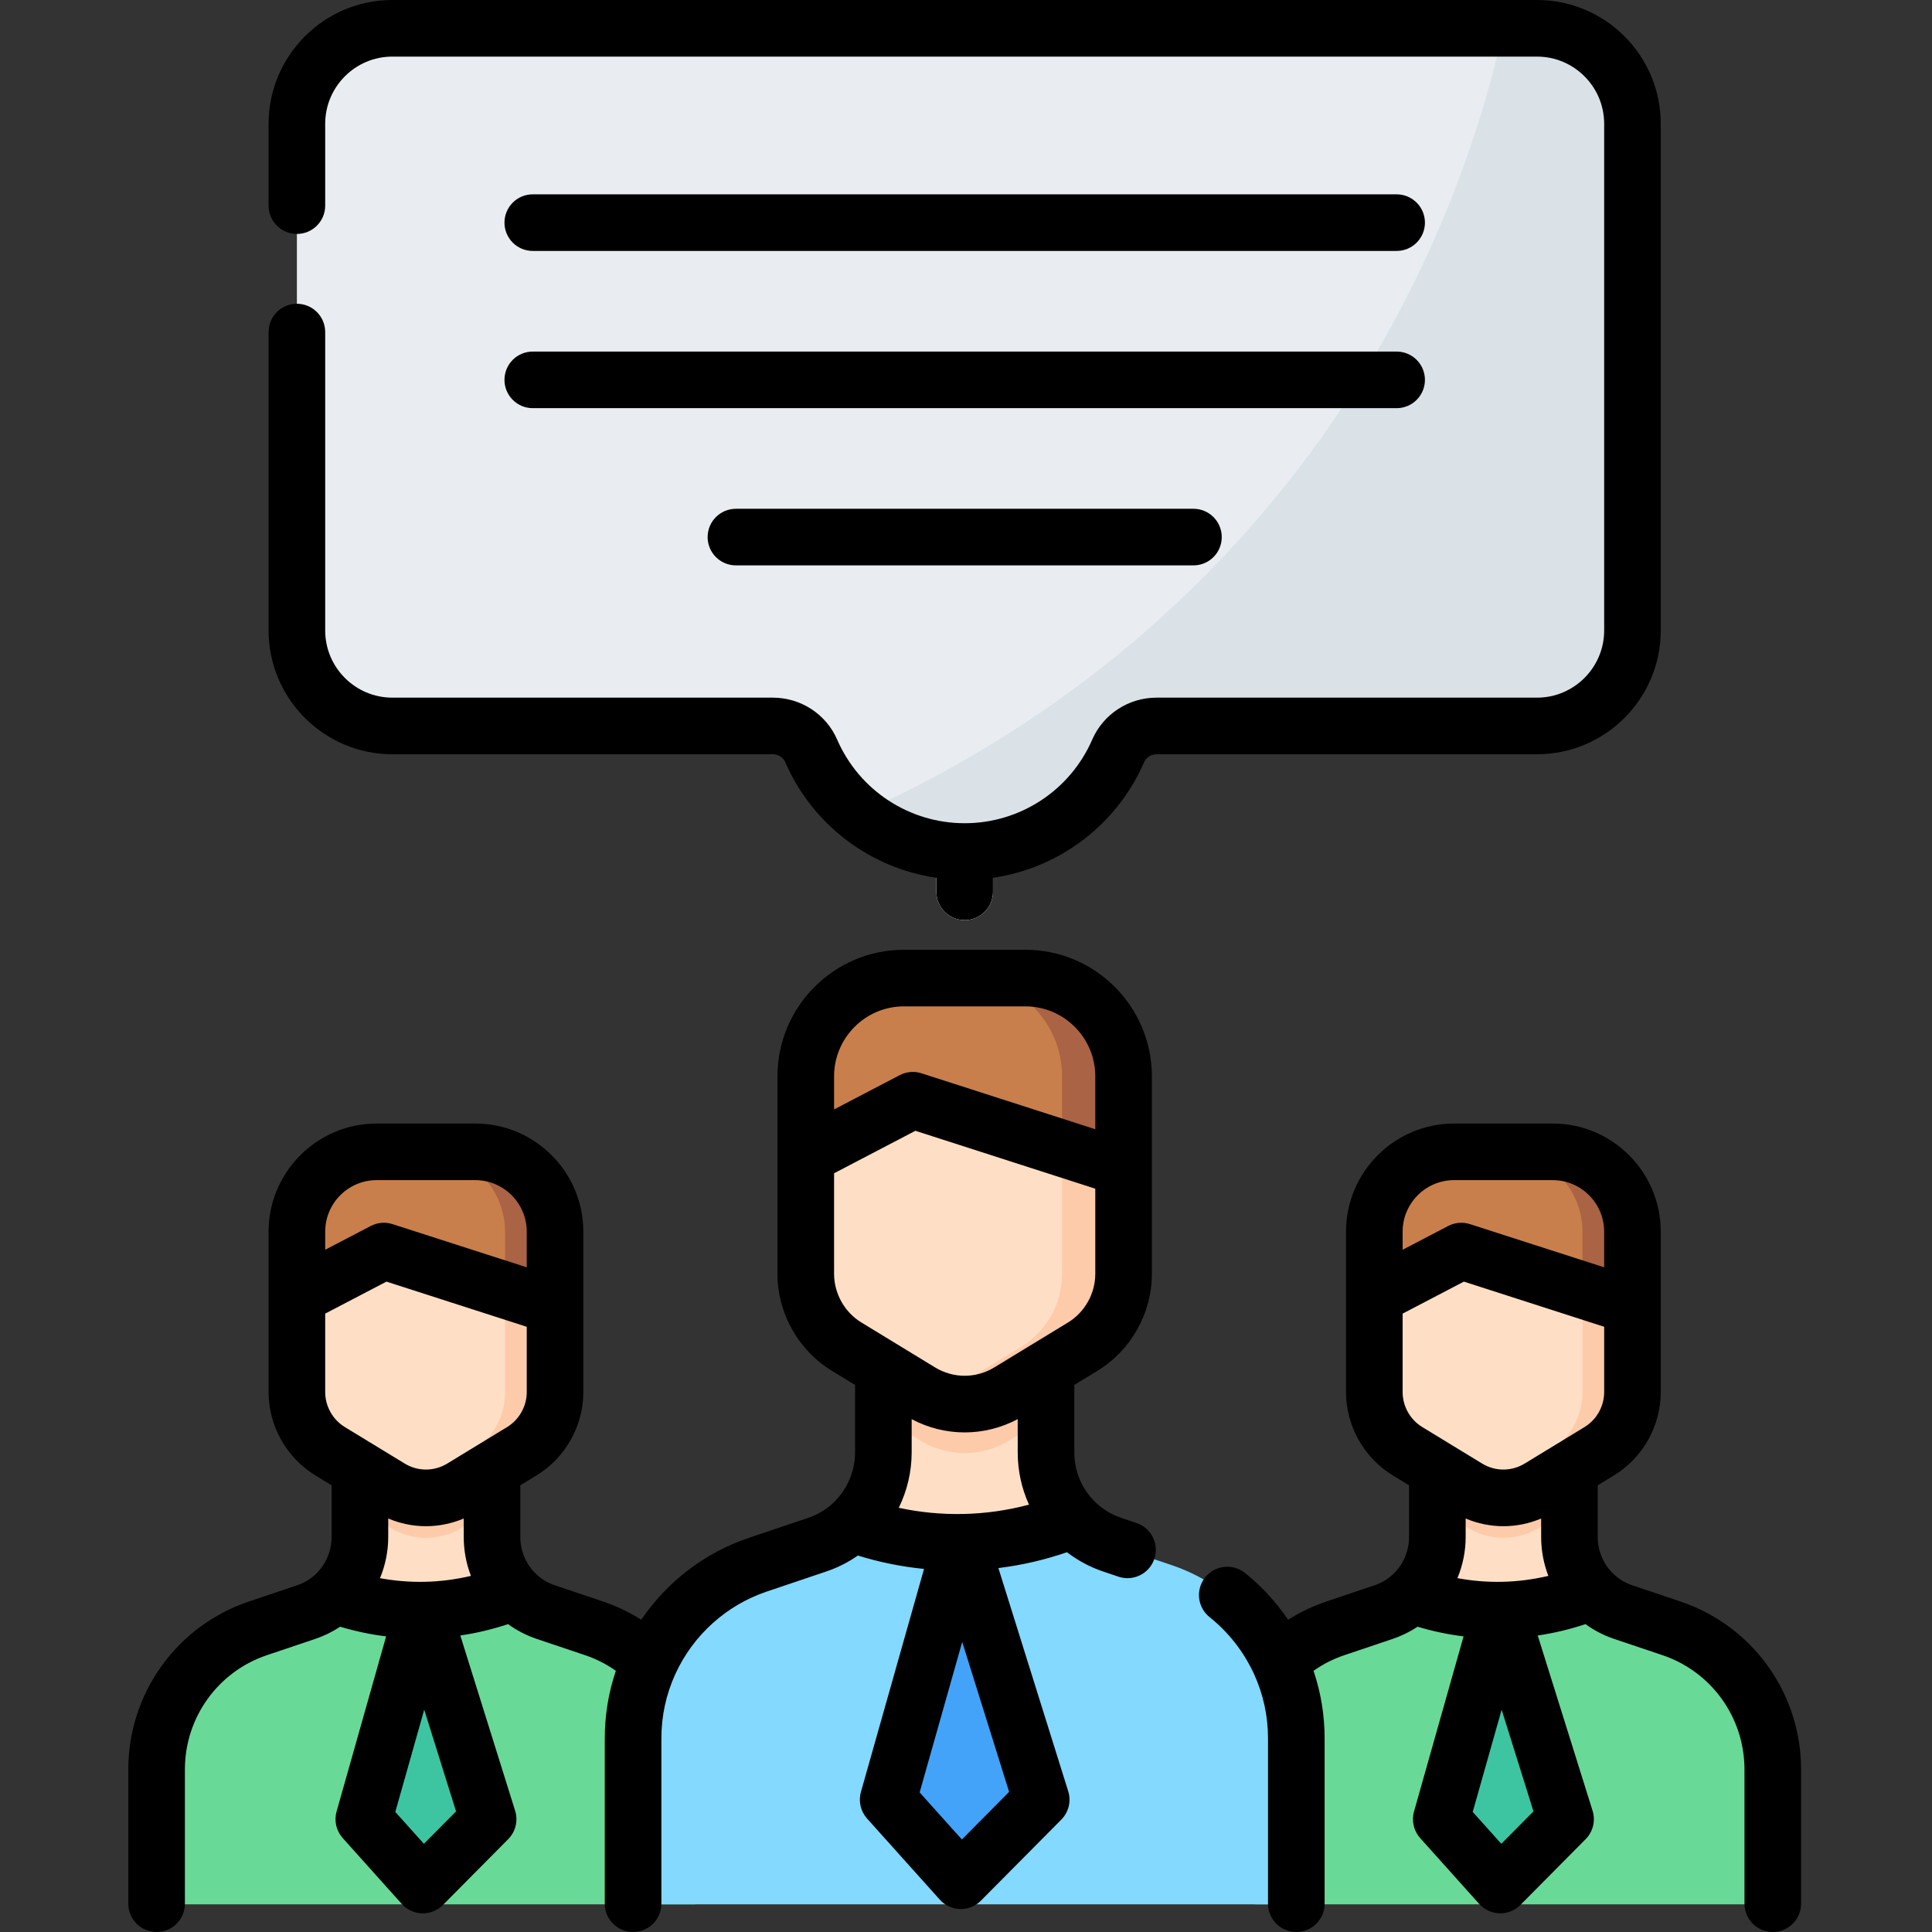 <?xml version="1.0" encoding="UTF-8"?>
<svg xmlns="http://www.w3.org/2000/svg" onmouseup="{ if(window.parent.document.onmouseup) window.parent.document.onmouseup(arguments[0]);}" width="512pt" viewBox="-34 0 512 512.001" height="512pt"><rect x="-34" y="0" width="512" height="512.001" fill="#333333" stroke="none"/><path data-cppathid="10000" fill="#e9edf1" d="m373.316 7.5h-303.328c-13.977 0-25.309 11.332-25.309 25.309v134.27c0 13.977 11.332 25.309 25.309 25.309h100.828c4.398 0 8.41 2.578 10.164 6.613 5.871 13.496 18.266 23.496 33.203 26.031-.016.211-.031.422-.031.637v10.668c0 4.141 3.359 7.5 7.5 7.5s7.5-3.359 7.5-7.5v-10.668c0-.215-.016-.426-.031-.637 14.938-2.535 27.332-12.535 33.203-26.031 1.754-4.035 5.766-6.613 10.164-6.613h100.824c13.977 0 25.309-11.332 25.309-25.309v-134.27c0-13.977-11.328-25.309-25.305-25.309zm0 0"/><path data-cppathid="10001" fill="#dae2e8" d="m373.316 7.5h-8.906c0 .102.008.203.008.309-5.816 25.926-19.535 71.074-54.43 116.523-41.555 54.125-91.258 80.184-116.398 91.297 5.82 4.766 12.863 8.09 20.598 9.402-.02.211-.031.422-.031.633v10.668c0 4.145 3.355 7.5 7.5 7.5 4.141 0 7.5-3.355 7.5-7.5v-10.668c0-.211-.016-.422-.035-.633 14.938-2.535 27.336-12.535 33.207-26.035 1.754-4.031 5.766-6.609 10.16-6.609h100.828c13.977 0 25.305-11.332 25.305-25.309v-134.27c0-13.977-11.328-25.309-25.305-25.309zm0 0"/><path data-cppathid="10002" fill="#fedfc5" d="m47.113 427.348c2.879-.973 5.449-2.523 7.582-4.504 4.168-3.902 6.688-9.43 6.688-15.402v-17.793h35.012v17.793c0 5.543 2.16 10.707 5.82 14.531 2.289 2.402 5.16 4.273 8.449 5.375zm0 0"/><path data-cppathid="10003" fill="#fecbaa" d="m96.395 388.824v11.172l-7.973 4.863c-5.859 3.574-13.207 3.574-19.07 0l-7.969-4.863v-11.172zm0 0"/><path data-cppathid="10004" fill="#fedfc5" d="m113.094 326.457v42.52c0 6.414-3.34 12.367-8.801 15.699l-15.871 9.676c-5.859 3.574-13.207 3.574-19.07 0l-15.867-9.676c-5.473-3.332-8.801-9.285-8.801-15.699v-42.52c0-11.699 9.461-21.176 21.129-21.176h26.152c11.668 0 21.129 9.477 21.129 21.176zm0 0"/><path data-cppathid="10005" fill="#fecbaa" d="m91.965 305.281h-13.258c11.672 0 21.133 9.477 21.133 21.176v42.52c0 6.414-3.34 12.367-8.801 15.699l-15.871 9.676c-.934.57-1.91 1.039-2.906 1.426 5.262 2.047 11.238 1.578 16.164-1.426l15.867-9.676c5.461-3.332 8.801-9.285 8.801-15.699v-42.52c0-11.699-9.461-21.176-21.129-21.176zm0 0"/><path data-cppathid="10006" fill="#c97f4c" d="m113.094 326.457v19.754l-42.891-13.82c-1.586-.512-3.312-.367-4.789.406l-20.73 10.832v-17.172c0-11.699 9.461-21.176 21.129-21.176h26.152c11.668 0 21.129 9.477 21.129 21.176zm0 0"/><path data-cppathid="10007" fill="#aa6344" d="m91.965 305.281h-13.25c11.668 0 21.129 9.477 21.129 21.176v15.484l13.25 4.27v-19.754c0-11.699-9.461-21.176-21.129-21.176zm0 0"/><path data-cppathid="10008" fill="#69d998" d="m13.414 504.668c-3.262 0-5.906-2.648-5.906-5.91v-29.691c0-16.953 10.793-32.012 26.832-37.418l12.773-4.301c2.883-.969 5.449-2.527 7.578-4.508 6.855 2.488 14.93 4.168 24.055 3.973 8.988-.195 16.848-2.168 23.465-4.836 2.289 2.402 5.164 4.266 8.453 5.371l12.773 4.301c16.031 5.406 26.836 20.465 26.836 37.418v35.602zm0 0"/><path data-cppathid="10009" fill="#3dc5a1" d="m78.062 426.926-15.023 53.133c-.387 1.371-.047 2.844.906 3.906l11.176 12.473c1.594 1.781 4.355 1.848 6.039.152l12.438-12.551c1.086-1.094 1.477-2.695 1.016-4.168zm0 0"/><path data-cppathid="10010" fill="#fedfc5" d="m332.641 427.348c2.883-.973 5.453-2.523 7.582-4.504 4.168-3.902 6.691-9.43 6.691-15.402v-17.793h35.008v17.793c0 5.543 2.16 10.707 5.82 14.531 2.289 2.402 5.16 4.273 8.449 5.375zm0 0"/><path data-cppathid="10011" fill="#fecbaa" d="m381.922 388.824v11.172l-7.969 4.863c-5.859 3.574-13.211 3.574-19.07 0l-7.969-4.863v-11.172zm0 0"/><path data-cppathid="10012" fill="#fedfc5" d="m398.621 326.457v42.52c0 6.414-3.34 12.367-8.797 15.699l-15.871 9.676c-5.859 3.574-13.211 3.574-19.07 0l-15.871-9.676c-5.469-3.332-8.801-9.285-8.801-15.699v-42.52c0-11.699 9.461-21.176 21.133-21.176h26.148c11.672 0 21.129 9.477 21.129 21.176zm0 0"/><path data-cppathid="10013" fill="#fecbaa" d="m377.492 305.281h-13.254c11.668 0 21.129 9.477 21.129 21.176v42.52c0 6.414-3.34 12.367-8.801 15.699l-15.867 9.676c-.938.57-1.91 1.039-2.91 1.426 5.262 2.047 11.238 1.578 16.164-1.426l15.871-9.676c5.461-3.332 8.801-9.285 8.801-15.699v-42.52c-.004-11.699-9.461-21.176-21.133-21.176zm0 0"/><path data-cppathid="10014" fill="#c97f4c" d="m398.621 326.457v19.754l-42.887-13.82c-1.59-.512-3.312-.367-4.793.406l-20.73 10.832v-17.172c0-11.699 9.461-21.176 21.133-21.176h26.148c11.672 0 21.129 9.477 21.129 21.176zm0 0"/><path data-cppathid="10015" fill="#aa6344" d="m377.492 305.281h-13.25c11.672 0 21.129 9.477 21.129 21.176v15.484l13.25 4.27v-19.754c0-11.699-9.457-21.176-21.129-21.176zm0 0"/><path data-cppathid="10016" fill="#69d998" d="m298.941 504.668c-3.262 0-5.906-2.648-5.906-5.91v-29.691c0-16.953 10.797-32.012 26.836-37.418l12.773-4.301c2.883-.969 5.445-2.527 7.574-4.508 6.859 2.488 14.93 4.168 24.059 3.973 8.984-.195 16.844-2.168 23.461-4.836 2.289 2.402 5.164 4.266 8.457 5.371l12.773 4.301c16.027 5.406 26.832 20.465 26.832 37.418v28.957c0 3.672-2.973 6.645-6.637 6.645zm0 0"/><path data-cppathid="10017" fill="#3dc5a1" d="m363.59 426.926-15.023 53.133c-.387 1.371-.043 2.844.906 3.906l11.18 12.473c1.594 1.781 4.355 1.848 6.035.152l12.441-12.551c1.082-1.094 1.473-2.695 1.012-4.168zm0 0"/><path data-cppathid="10018" fill="#fedfc5" d="m182.535 409.477c3.543-1.195 6.707-3.105 9.332-5.547 5.133-4.805 8.234-11.605 8.234-18.957v-21.906h43.102v21.906c0 6.824 2.66 13.18 7.164 17.887 2.82 2.957 6.355 5.262 10.406 6.617zm0 0"/><path data-cppathid="10019" fill="#fecbaa" d="m243.203 362.055v13.75l-9.812 5.988c-7.215 4.398-16.262 4.398-23.477 0l-9.812-5.988v-13.75zm0 0"/><path data-cppathid="10020" fill="#fedfc5" d="m263.762 285.27v52.344c0 7.898-4.109 15.23-10.832 19.332l-19.539 11.914c-7.215 4.398-16.262 4.398-23.477 0l-19.539-11.914c-6.734-4.102-10.832-11.434-10.832-19.332v-52.344c0-14.402 11.645-26.07 26.012-26.07h32.195c14.367 0 26.012 11.668 26.012 26.07zm0 0"/><path data-cppathid="10021" fill="#fecbaa" d="m237.75 259.199h-16.32c14.367 0 26.016 11.668 26.016 26.07v52.344c0 7.898-4.113 15.23-10.836 19.332l-19.535 11.914c-1.152.699-2.352 1.277-3.582 1.754 6.477 2.52 13.836 1.941 19.898-1.754l19.539-11.914c6.723-4.102 10.832-11.434 10.832-19.332v-52.344c0-14.402-11.645-26.07-26.012-26.07zm0 0"/><path data-cppathid="10022" fill="#c97f4c" d="m263.762 285.27v24.316l-52.801-17.016c-1.953-.629-4.078-.449-5.895.504l-25.523 13.336v-21.141c0-14.402 11.648-26.07 26.016-26.07h32.191c14.367 0 26.012 11.668 26.012 26.07zm0 0"/><path data-cppathid="10023" fill="#aa6344" d="m237.75 259.199h-16.312c14.367 0 26.016 11.668 26.016 26.07v19.062l16.309 5.258v-24.32c0-14.402-11.645-26.07-26.012-26.07zm0 0"/><path data-cppathid="10024" fill="#83d9ff" d="m133.773 504.668v-43.828c0-20.871 13.293-39.414 33.035-46.066l15.727-5.297c3.551-1.195 6.707-3.109 9.328-5.551 8.441 3.066 18.379 5.133 29.613 4.895 11.066-.242 20.742-2.672 28.887-5.957 2.82 2.957 6.355 5.254 10.41 6.613l15.727 5.297c19.734 6.652 33.035 25.195 33.035 46.066v43.828zm0 0"/><path data-cppathid="10025" fill="#43a3f9" d="m220.633 408.961-18.492 65.41c-.477 1.688-.059 3.504 1.113 4.809l13.762 15.355c1.961 2.191 5.363 2.277 7.434.188l15.312-15.449c1.336-1.348 1.816-3.32 1.25-5.129zm0 0"/><path data-cppathid="10026" d="m411.355 424.422-12.785-4.305c-2.059-.688-3.922-1.871-5.41-3.434-2.41-2.516-3.738-5.836-3.738-9.344v-13.723l4.301-2.621c7.648-4.66 12.398-13.125 12.398-22.09v-22.66c0-.02 0-.043 0-.062v-19.773c0-15.805-12.844-28.66-28.629-28.66h-26.156c-15.785 0-28.629 12.855-28.629 28.66v17.039.027 25.43c0 8.965 4.75 17.43 12.398 22.09l4.305 2.625v13.719c0 3.746-1.566 7.355-4.293 9.898-1.398 1.297-3.035 2.27-4.867 2.883l-12.773 4.301c-3.598 1.215-6.969 2.836-10.113 4.824-3.172-4.676-7.035-8.887-11.445-12.406-3.238-2.582-7.957-2.051-10.543 1.188-2.582 3.238-2.051 7.957 1.188 10.539 5.012 4 9.074 9.199 11.75 15.035 2.469 5.395 3.723 11.152 3.723 17.098v43.801c0 4.145 3.355 7.5 7.5 7.5 4.141 0 7.5-3.355 7.5-7.5v-43.801c0-6.156-.988-12.16-2.938-17.922 2.488-1.754 5.219-3.145 8.168-4.141l12.773-4.297c2.371-.801 4.59-1.887 6.641-3.246 3.996 1.199 8.062 2.059 12.18 2.562l-13.133 46.414c-.699 2.473-.082 5.133 1.633 7.047l15.645 17.445c1.379 1.535 3.332 2.438 5.395 2.488.062.004.129.004.188.004 2 0 3.918-.797 5.328-2.219l17.297-17.445c1.961-1.973 2.664-4.867 1.836-7.52l-14.535-46.445c4.289-.629 8.516-1.637 12.652-3.016 2.324 1.684 4.902 3.016 7.633 3.93l12.77 4.297c13 4.379 21.734 16.551 21.734 30.285v35.578c0 4.141 3.359 7.5 7.5 7.5s7.5-3.359 7.5-7.5v-35.578c.004-20.18-12.836-38.062-31.945-44.5zm-47.238-5.223c-4.008.086-7.977-.25-11.883-.969 1.418-3.426 2.18-7.125 2.18-10.891v-4.914c3.203 1.352 6.602 2.035 10 2.035 3.402 0 6.805-.684 10.008-2.039v4.918c0 3.57.664 7.051 1.91 10.289-4.004.945-8.09 1.48-12.215 1.57zm-12.777-106.449h26.152c7.516 0 13.629 6.129 13.629 13.66v9.445l-35.57-11.449c-1.914-.617-3.992-.438-5.77.492l-12.07 6.301v-4.789c0-7.531 6.113-13.66 13.629-13.66zm-13.629 35.371 16.23-8.477 37.18 11.969v17.293c0 3.77-1.992 7.324-5.207 9.281l-15.867 9.676c-3.473 2.117-7.789 2.117-11.262 0l-15.867-9.676c-3.215-1.957-5.207-5.516-5.207-9.281zm26.152 140.504-7.578-8.445 7.664-27.094 8.434 26.949zm0 0"/><path data-cppathid="10027" d="m267.203 403.621-4.059-1.367c-2.781-.926-5.328-2.539-7.363-4.668-3.273-3.422-5.078-7.93-5.078-12.695v-17.871l6.125-3.734c8.902-5.426 14.434-15.281 14.434-25.719v-27.918c0-.02 0-.043 0-.062v-24.336c0-18.5-15.035-33.551-33.512-33.551h-32.199c-18.48 0-33.516 15.051-33.516 33.551v21.008.027 31.281c0 10.438 5.531 20.289 14.434 25.719l6.133 3.738v17.867c0 5.082-2.133 9.988-5.852 13.453-1.898 1.766-4.121 3.082-6.617 3.922l-15.715 5.297c-11.633 3.914-21.645 11.617-28.48 21.684-3.148-1.992-6.523-3.617-10.113-4.824l-12.785-4.305c-2.078-.695-3.898-1.848-5.414-3.438-2.406-2.512-3.734-5.832-3.734-9.34v-13.723l4.301-2.621c7.648-4.66 12.398-13.125 12.398-22.09v-22.66c0-.02 0-.043 0-.062v-19.773c0-15.805-12.844-28.66-28.629-28.66h-26.156c-15.785 0-28.629 12.855-28.629 28.66v17.039.027 25.43c0 8.965 4.754 17.43 12.402 22.09l4.301 2.625v13.719c0 3.742-1.566 7.352-4.293 9.898-1.395 1.293-3.035 2.266-4.867 2.883l-12.77 4.301c-19.109 6.434-31.949 24.316-31.949 44.5v35.578c0 4.141 3.359 7.5 7.5 7.5s7.5-3.359 7.5-7.5v-35.578c0-13.738 8.734-25.906 21.734-30.285l12.77-4.297c2.375-.801 4.594-1.887 6.645-3.246 3.992 1.199 8.062 2.059 12.18 2.562l-13.133 46.414c-.699 2.473-.082 5.133 1.633 7.047l15.645 17.445c1.379 1.535 3.332 2.438 5.395 2.488.062 0 .129.004.188.004 2 0 3.918-.797 5.328-2.219l17.297-17.445c1.961-1.973 2.664-4.867 1.836-7.52l-14.531-46.449c4.285-.625 8.512-1.637 12.652-3.012 2.324 1.684 4.906 3.016 7.629 3.926l12.773 4.301c2.938.988 5.668 2.383 8.164 4.141-1.945 5.758-2.934 11.762-2.934 17.922v43.801c0 4.141 3.355 7.5 7.5 7.5 4.141 0 7.5-3.359 7.5-7.5v-43.801c0-5.949 1.25-11.703 3.719-17.098 4.703-10.277 13.527-18.23 24.215-21.824l15.707-5.297c3.039-1.016 5.855-2.445 8.438-4.246 5.73 1.777 11.594 2.957 17.527 3.547l-16.723 59.113c-.699 2.473-.082 5.133 1.633 7.047l19.262 21.477c1.379 1.535 3.328 2.438 5.395 2.488.062 0 .125.004.188.004 1.996 0 3.914-.797 5.324-2.219l21.301-21.473c1.957-1.977 2.66-4.871 1.832-7.523l-18.504-59.141c6.172-.758 12.25-2.16 18.18-4.199 2.902 2.219 6.156 3.969 9.609 5.121l4.035 1.359c.793.27 1.602.395 2.395.395 3.129 0 6.051-1.977 7.105-5.105 1.332-3.926-.781-8.18-4.703-9.504zm-188.617 15.578c-4.004.086-7.973-.25-11.879-.969 1.414-3.426 2.176-7.125 2.176-10.891v-4.918c3.203 1.355 6.602 2.039 10.004 2.039 3.402 0 6.801-.688 10.008-2.039v4.918c0 3.57.66 7.047 1.91 10.289-4.008.945-8.09 1.48-12.219 1.57zm-12.777-106.449h26.156c7.516 0 13.629 6.129 13.629 13.66v9.445l-35.574-11.449c-1.91-.617-3.988-.438-5.77.492l-12.07 6.301v-4.789c0-7.531 6.113-13.66 13.629-13.66zm-13.629 35.371 16.234-8.477 37.18 11.969v17.293c0 3.77-1.996 7.324-5.207 9.281l-15.867 9.676c-3.477 2.113-7.793 2.117-11.262 0l-15.871-9.676c-3.211-1.957-5.207-5.516-5.207-9.281zm26.156 140.504-7.578-8.445 7.664-27.094 8.434 26.949zm142.984-87.406c-5.789.125-11.523-.426-17.141-1.633 2.223-4.535 3.422-9.566 3.422-14.695v-8.797c4.41 2.336 9.227 3.512 14.051 3.512 4.82 0 9.641-1.18 14.051-3.516v8.801c0 4.852 1.035 9.562 2.992 13.859-5.68 1.504-11.492 2.344-17.375 2.469zm-15.77-134.52h32.199c10.207 0 18.512 8.32 18.512 18.551v14.008l-46.059-14.824c-1.91-.617-3.988-.441-5.77.492l-17.395 9.082v-8.758c0-10.23 8.305-18.551 18.512-18.551zm-18.512 70.867v-26.637l21.555-11.258 47.668 15.344v22.551c0 5.238-2.773 10.188-7.238 12.91l-19.539 11.91c-4.832 2.945-10.836 2.941-15.668 0l-19.535-11.91c-4.469-2.723-7.242-7.672-7.242-12.91zm33.871 149.918-11.195-12.48 11.281-39.871 12.43 39.73zm0 0"/><path data-cppathid="10028" d="m406.121 167.078v-134.27c0-18.09-14.715-32.809-32.805-32.809h-303.328c-18.09 0-32.809 14.719-32.809 32.809v21.691c0 4.141 3.359 7.5 7.5 7.5 4.145 0 7.5-3.359 7.5-7.5v-21.691c0-9.82 7.988-17.809 17.809-17.809h303.328c9.816 0 17.805 7.988 17.805 17.809v134.27c0 9.82-7.988 17.809-17.805 17.809h-100.828c-7.41 0-14.102 4.363-17.039 11.121-5.855 13.461-19.121 22.156-33.797 22.156-14.676 0-27.941-8.695-33.793-22.156-2.938-6.758-9.629-11.121-17.043-11.121h-100.828c-9.82 0-17.809-7.988-17.809-17.809v-79.078c0-4.141-3.355-7.5-7.5-7.5-4.141 0-7.5 3.359-7.5 7.5v79.078c0 18.09 14.719 32.809 32.809 32.809h100.828c1.441 0 2.73.824 3.285 2.102 7.227 16.617 22.477 28.07 40.051 30.633v3.711c0 4.145 3.359 7.5 7.5 7.5 4.145 0 7.5-3.355 7.5-7.5v-3.711c17.574-2.562 32.824-14.02 40.051-30.633.559-1.277 1.848-2.102 3.285-2.102h100.828c18.09 0 32.805-14.719 32.805-32.809zm0 0"/><path data-cppathid="10029" d="m107.188 66.5h228.934c4.141 0 7.5-3.359 7.5-7.5s-3.359-7.5-7.5-7.5h-228.934c-4.145 0-7.5 3.359-7.5 7.5s3.355 7.5 7.5 7.5zm0 0"/><path data-cppathid="10030" d="m107.188 108.168h228.934c4.141 0 7.5-3.359 7.5-7.5 0-4.145-3.359-7.5-7.5-7.5h-228.934c-4.145 0-7.5 3.355-7.5 7.5 0 4.141 3.355 7.5 7.5 7.5zm0 0"/><path data-cppathid="10031" d="m161.027 134.832c-4.141 0-7.5 3.359-7.5 7.5 0 4.145 3.359 7.5 7.5 7.5h121.25c4.145 0 7.5-3.355 7.5-7.5 0-4.141-3.355-7.5-7.5-7.5zm0 0"/></svg>